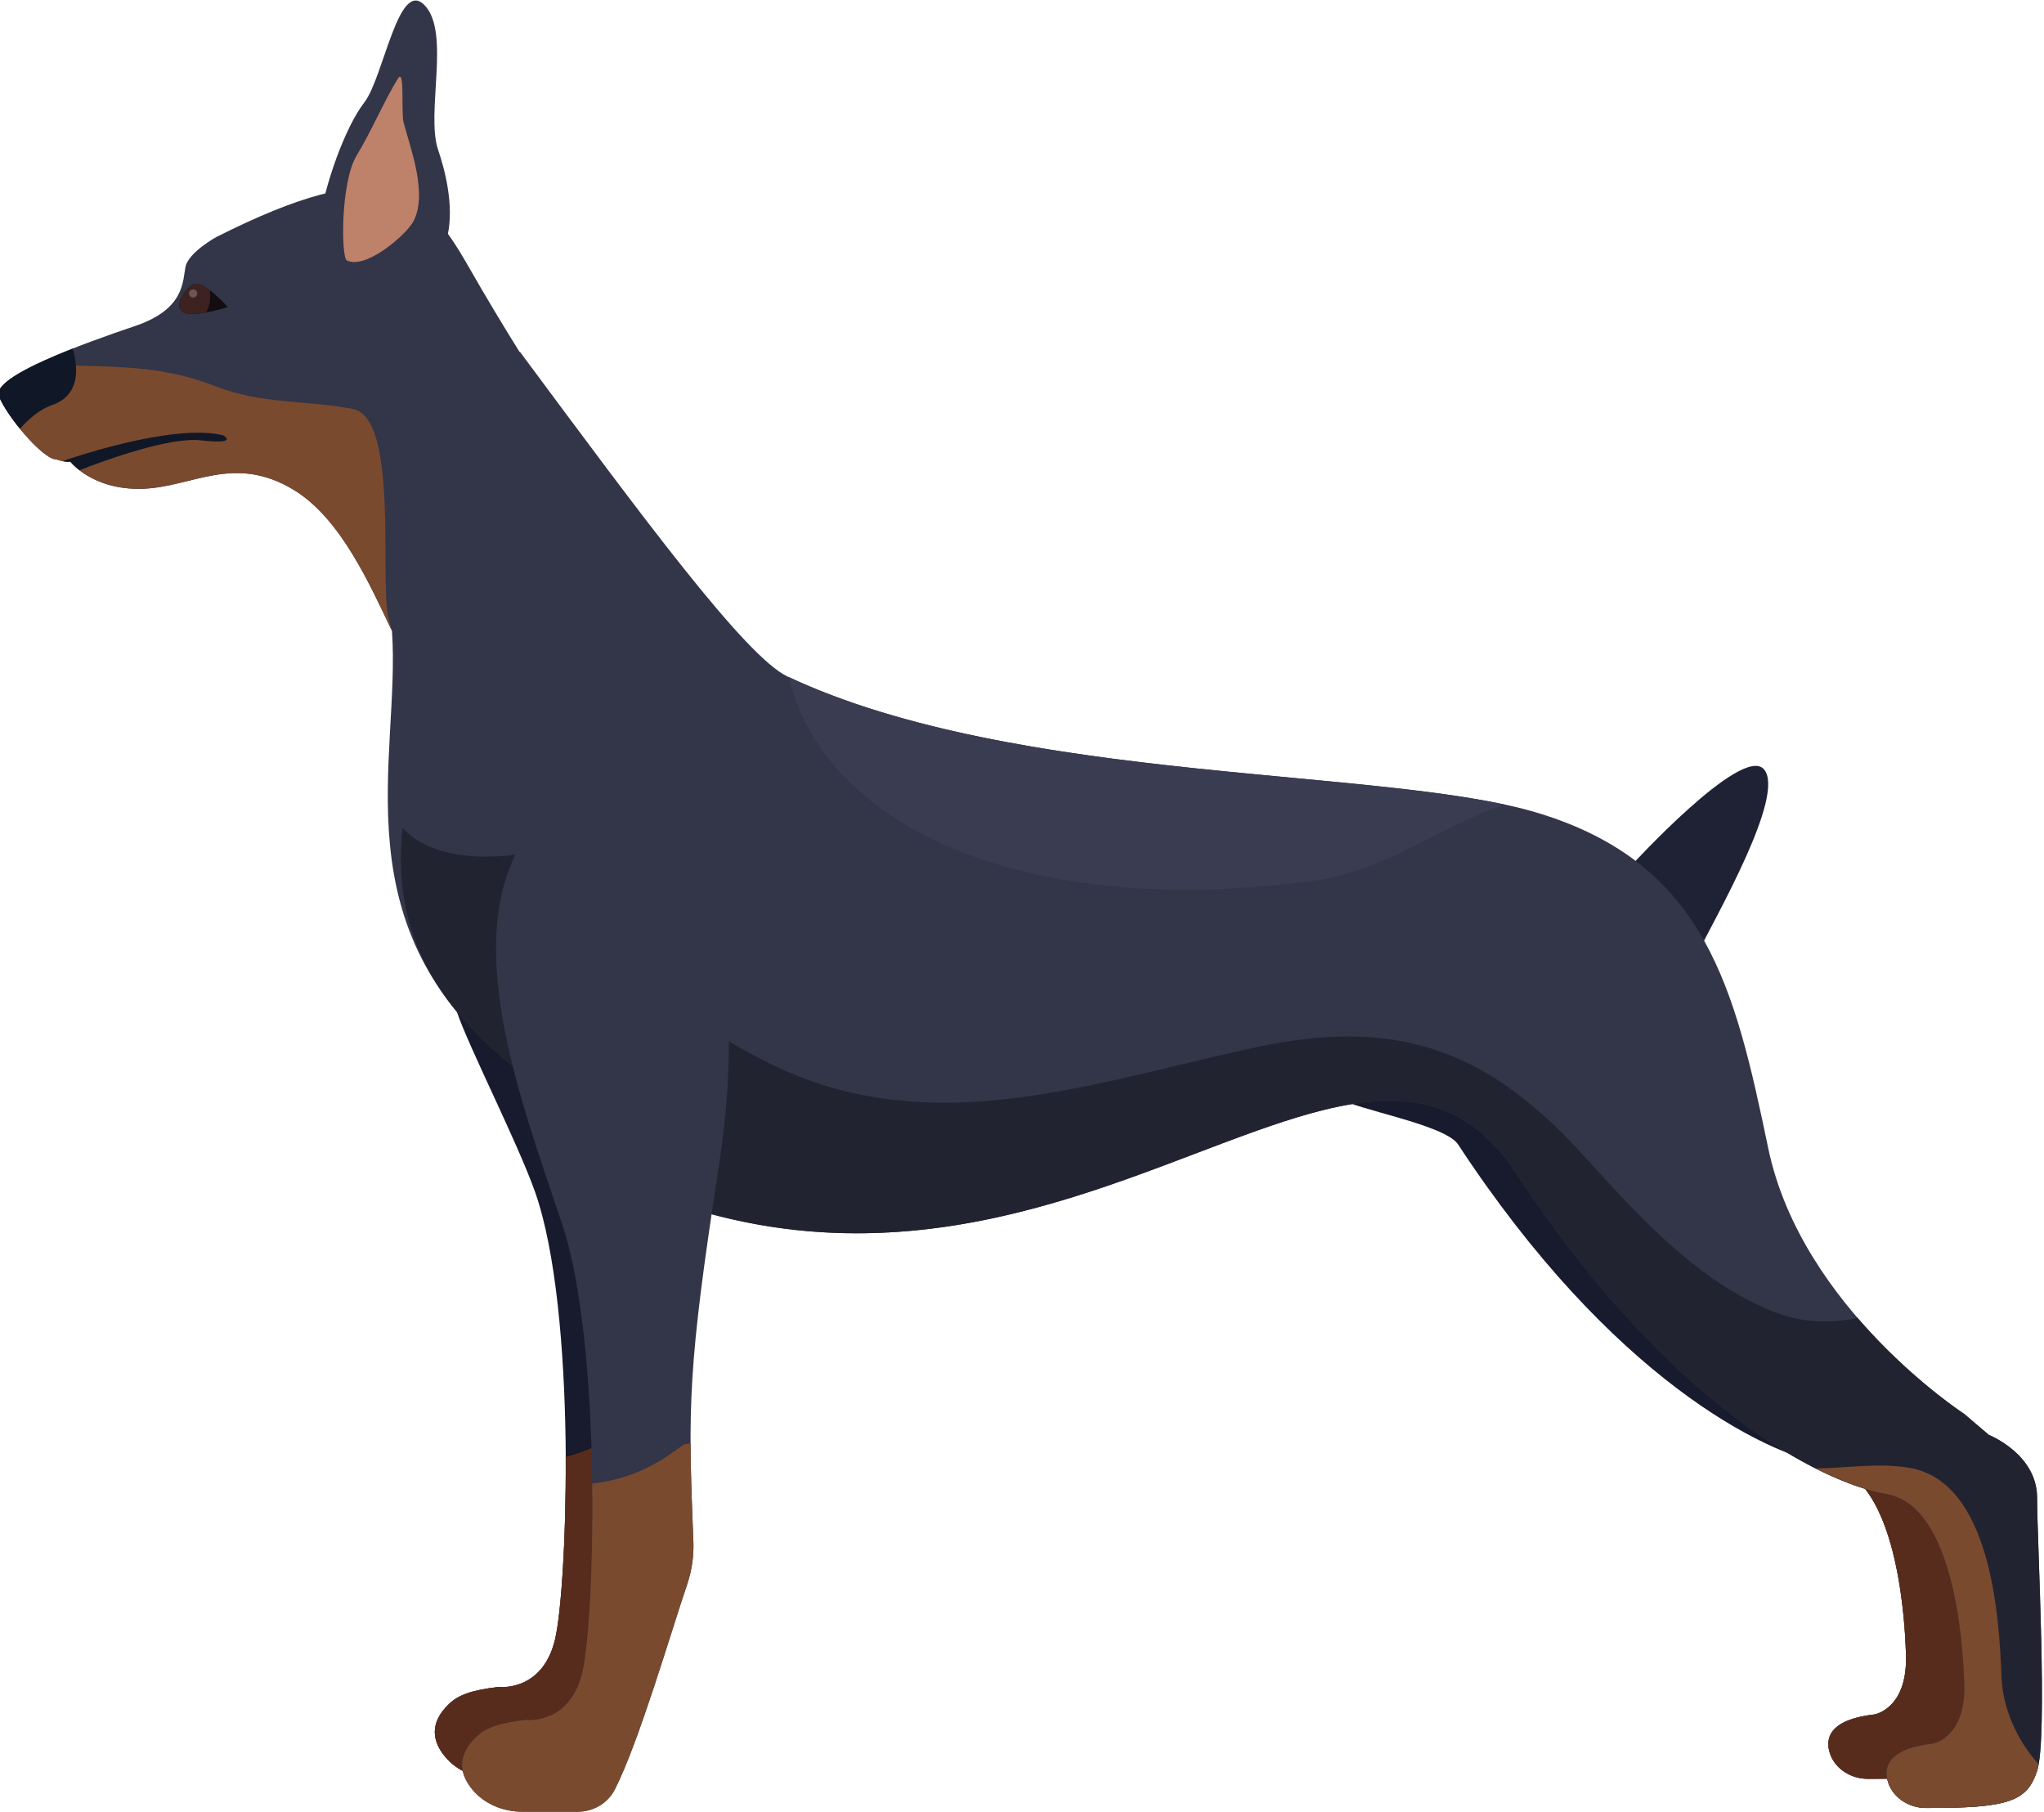 <?xml version="1.0" encoding="UTF-8" standalone="no"?>
<svg
   version="1.1"
   id="svg2"
   xml:space="preserve"
   width="141.622"
   height="125.51"
   viewBox="0 0 141.622 125.51"
   sodipodi:docname="doberman.svg"
   inkscape:version="1.1 (c68e22c387, 2021-05-23)"
   xmlns:inkscape="http://www.inkscape.org/namespaces/inkscape"
   xmlns:sodipodi="http://sodipodi.sourceforge.net/DTD/sodipodi-0.dtd"
   xmlns="http://www.w3.org/2000/svg"
   xmlns:svg="http://www.w3.org/2000/svg"
   xmlns:rdf="http://www.w3.org/1999/02/22-rdf-syntax-ns#"
   xmlns:cc="http://creativecommons.org/ns#"
   xmlns:dc="http://purl.org/dc/elements/1.1/"><defs
     id="defs6" /><sodipodi:namedview
     pagecolor="#ffffff"
     bordercolor="#666666"
     borderopacity="1"
     objecttolerance="10"
     gridtolerance="10"
     guidetolerance="10"
     inkscape:pageopacity="0"
     inkscape:pageshadow="2"
     inkscape:window-width="1920"
     inkscape:window-height="1001"
     id="namedview4"
     inkscape:pagecheckerboard="0"
     showgrid="false"
     inkscape:zoom="0.71376665"
     inkscape:cx="-133.79723"
     inkscape:cy="45.533089"
     inkscape:window-x="-9"
     inkscape:window-y="-9"
     inkscape:window-maximized="1"
     inkscape:current-layer="g12" /><g
     id="g10"
     inkscape:groupmode="layer"
     inkscape:label="ink_ext_XXXXXX"
     transform="matrix(1.333,0,0,-1.333,-424.46,144.57)"><g
       id="g12"
       transform="scale(0.1)"><path
         d="m 3530.93,663.949 c 0,0 29.81,-58.679 12.78,-168.457 -16.18,-104.211 -16.14,-124.851 -13.26,-194.683 0.31,-7.7 -0.78,-15.387 -3.26,-22.68 -8.6,-25.32 -24.97,-81.641 -37.51,-106.418 -3.67,-7.242 -11.23,-11.66 -19.34,-11.66 h -28.75 c -9.91,0 -19.69,3.918 -26.02,11.539 -5.89,7.09 -8.99,16.84 2.15,27.441 4.69,4.469 11.35,7.098 25.67,8.758 0,0 22.71,-2.84 29.34,24.602 6.62,27.449 11.53,170.738 -10.42,232.82 -8.92,25.238 -34.56,75.539 -40.55,93.379 -23.86,71.058 -5.98,63 19.74,105.359 32.17,53 84.43,12.672 89.43,0"
         style="fill:#181b2d;fill-opacity:1;fill-rule:nonzero;stroke:none"
         id="path604" /><path
         d="m 3529.02,356.301 c -0.94,-0.821 -1.96,-1.469 -2.91,-2.262 -5.88,-6.449 -13.94,-12.707 -20.91,-16.199 -1.84,-0.93 -3.78,-1.551 -5.66,-2.348 -2.14,-1.082 -4.24,-2.094 -6.18,-2.953 -4.79,-2.148 -9.91,-3.719 -15.06,-5.219 0.25,-43.57 -2.46,-82.039 -5.57,-94.929 -6.63,-27.442 -29.34,-24.602 -29.34,-24.602 -14.32,-1.66 -20.98,-4.289 -25.67,-8.758 -11.14,-10.601 -8.04,-20.34 -2.15,-27.441 6.33,-7.629 16.11,-11.539 26.02,-11.539 h 28.75 c 8.11,0 15.67,4.418 19.34,11.66 12.54,24.777 28.91,81.098 37.51,106.418 2.48,7.293 3.57,14.98 3.25,22.68 -0.9,21.992 -1.5,39.113 -1.42,55.492"
         style="fill:#7a4a2f;fill-opacity:1;fill-rule:nonzero;stroke:none"
         id="path606" /><path
         d="m 3472.74,232.469 c 3.12,13.011 5.8,51.66 5.53,95.332 0.02,0 0.03,0 0.05,0.008 0,-0.157 0,-0.321 0,-0.477 -0.01,0 -0.02,0 -0.02,-0.012 0.24,-42.879 -2.38,-80.82 -5.43,-94.3 v -0.008 c -0.01,-0.02 -0.01,-0.043 -0.01,-0.063 -0.01,-0.008 -0.01,-0.019 -0.01,-0.027 0,-0.012 -0.01,-0.031 -0.01,-0.051 0,-0.012 -0.01,-0.019 -0.01,-0.031 0,-0.02 -0.01,-0.039 -0.01,-0.051 0,-0.008 -0.01,-0.019 -0.01,-0.027 0,-0.024 -0.01,-0.032 -0.01,-0.051 0,-0.02 -0.01,-0.031 -0.01,-0.051 0,-0.008 0,-0.019 -0.01,-0.031 0,-0.02 -0.01,-0.027 -0.01,-0.047 0,-0.012 0,-0.023 -0.01,-0.031 0,-0.02 0,-0.031 -0.01,-0.051 0,-0.012 0,-0.02 -0.01,-0.031 v 0 m 57.49,73.722 c -0.02,0.379 -0.03,0.77 -0.05,1.149 -0.75,18.922 -1.23,34.242 -1.16,48.961 -0.01,-0.012 -0.02,-0.012 -0.03,-0.02 0,0.129 0,0.27 0,0.41 0.02,0.008 0.04,0.028 0.05,0.039 -0.09,-15.16 0.4,-30.898 1.19,-50.539"
         style="fill:#b19380;fill-opacity:1;fill-rule:nonzero;stroke:none"
         id="path608" /><path
         d="m 3472.73,232.391 c 0,0.031 0.01,0.05 0.01,0.078 v 0 c 0,-0.02 -0.01,-0.047 -0.01,-0.078 m 0.02,0.109 c 0.01,0.02 0.01,0.031 0.01,0.051 0,-0.02 -0.01,-0.039 -0.01,-0.051 m 0.02,0.082 c 0,0.02 0.01,0.027 0.01,0.047 0,-0.02 -0.01,-0.027 -0.01,-0.047 m 0.02,0.078 c 0,0.02 0.01,0.031 0.01,0.051 0,-0.02 -0.01,-0.031 -0.01,-0.051 m 0.02,0.102 c 0,0.008 0.01,0.019 0.01,0.027 0,-0.008 -0.01,-0.019 -0.01,-0.027 m 0.02,0.078 c 0,0.012 0.01,0.019 0.01,0.031 0,-0.012 -0.01,-0.019 -0.01,-0.031 m 0.02,0.082 c 0,0.008 0,0.019 0.01,0.027 -0.01,-0.008 -0.01,-0.019 -0.01,-0.027 m 0.02,0.09 v 0.008 -0.008 m 57.54,68.668 c -0.08,1.922 -0.16,3.812 -0.23,5.66 0.02,-0.379 0.03,-0.77 0.05,-1.149 0.06,-1.48 0.12,-2.992 0.18,-4.511 m -52.09,25.652 c 0,0.156 0,0.32 0,0.477 6.12,1.453 12.13,3.41 17.88,6.14 12.43,5.903 22.75,14.02 32.79,22.742 0,-0.14 0,-0.281 0,-0.41 -0.94,-0.812 -1.94,-1.461 -2.88,-2.242 -5.88,-6.449 -13.94,-12.707 -20.91,-16.199 -1.84,-0.93 -3.78,-1.551 -5.66,-2.348 -2.14,-1.082 -4.24,-2.094 -6.18,-2.953 -4.78,-2.148 -9.9,-3.719 -15.04,-5.207"
         style="fill:#121118;fill-opacity:1;fill-rule:nonzero;stroke:none"
         id="path610" /><path
         d="m 3470.34,160.051 h -28.75 c -9.91,0 -19.69,3.91 -26.02,11.539 -3.02,3.64 -5.32,7.992 -5.32,12.789 0,4.543 2.05,9.5 7.47,14.652 4.69,4.469 11.35,7.098 25.67,8.758 0,0 0.66,-0.078 1.8,-0.078 5.51,0 22.05,1.949 27.54,24.68 v 0 c 0,0.031 0.01,0.058 0.01,0.078 0.01,0.011 0.01,0.019 0.01,0.031 0,0.012 0.01,0.031 0.01,0.051 0.01,0.008 0.01,0.019 0.01,0.031 0,0.02 0.01,0.027 0.01,0.047 0.01,0.012 0.01,0.023 0.01,0.031 0,0.02 0.01,0.031 0.01,0.051 0,0.019 0.01,0.027 0.01,0.051 0,0.008 0.01,0.019 0.01,0.027 0,0.012 0.01,0.031 0.01,0.051 0,0.012 0.01,0.019 0.01,0.031 0,0.02 0.01,0.039 0.01,0.051 0,0.008 0,0.019 0.01,0.027 0,0.02 0,0.043 0.01,0.063 v 0.008 c 3.05,13.48 5.67,51.421 5.43,94.3 0,0.012 0.01,0.012 0.02,0.012 5.14,1.488 10.26,3.059 15.04,5.207 1.94,0.859 4.04,1.871 6.18,2.953 1.88,0.797 3.82,1.418 5.66,2.348 6.97,3.492 15.03,9.75 20.91,16.199 0.94,0.781 1.94,1.43 2.88,2.242 0.01,0.008 0.02,0.008 0.03,0.02 -0.07,-14.719 0.41,-30.039 1.16,-48.961 0.07,-1.848 0.15,-3.738 0.23,-5.66 0.01,-0.289 0.02,-0.578 0.03,-0.871 0.04,-0.84 0.06,-1.68 0.06,-2.528 0.01,-6.851 -1.1,-13.66 -3.31,-20.152 -8.6,-25.32 -24.97,-81.641 -37.51,-106.418 -3.67,-7.242 -11.23,-11.66 -19.34,-11.66"
         style="fill:#572c1c;fill-opacity:1;fill-rule:nonzero;stroke:none"
         id="path612" /><path
         d="m 4212.8,321.281 c 0,22.719 -25.08,32.649 -25.08,32.649 l -12.77,10.89 c 0,0 -84.58,54.891 -101.91,138.172 -3.57,17.117 -7.07,33.399 -11.11,48.738 h -172.97 l -8.81,-37.851 c 7.92,-5.848 55.11,-13.66 61.99,-24.137 79.49,-121.14 158.99,-160.89 192.44,-166.562 33.45,-5.68 39.66,-71.461 40.37,-99.141 0.72,-27.68 -16.33,-30.519 -16.33,-30.519 -21.65,-2.481 -25.37,-10.821 -23.69,-18.54 1.97,-8.988 10.77,-14.89 19.97,-14.921 43.54,-0.137 52.65,3.5 57.9,19.261 5.68,17.039 0,119.25 0,141.961"
         style="fill:#181b2d;fill-opacity:1;fill-rule:nonzero;stroke:none"
         id="path614" /><path
         d="M 4211.77,328.852 H 4115 c 7.55,-2.86 14.21,-4.762 19.58,-5.672 33.45,-5.68 39.66,-71.461 40.37,-99.141 0.72,-27.68 -16.33,-30.519 -16.33,-30.519 -21.65,-2.481 -25.37,-10.821 -23.69,-18.54 1.97,-8.988 10.77,-14.89 19.97,-14.921 43.54,-0.137 52.65,3.5 57.9,19.261 5.68,17.039 0,119.25 0,141.961 0,2.719 -0.4,5.219 -1.03,7.571"
         style="fill:#7a4a2f;fill-opacity:1;fill-rule:nonzero;stroke:none"
         id="path616" /><path
         d="m 4157.25,160.051 c -0.77,0 -1.56,0 -2.35,0.008 -9.2,0.031 -18,5.933 -19.97,14.921 -0.22,1.04 -0.35,2.09 -0.35,3.141 0,6.719 5.31,13.25 24.04,15.399 0,0 16.32,2.718 16.35,28.769 0,0.57 0,1.16 -0.02,1.75 -0.55,21.262 -4.33,64.973 -21.21,86.691 4.12,-1.261 7.84,-2.14 11.12,-2.699 0.03,0 0.07,-0.011 0.1,-0.011 14.19,-2.469 23.47,-15.758 29.5,-32.36 8.14,-22.418 10.37,-50.871 10.77,-66.758 0.29,-11.082 -2.27,-18.183 -5.44,-22.722 -4.76,-6.782 -10.88,-7.801 -10.88,-7.801 -18.73,-2.149 -24.05,-8.68 -24.05,-15.41 0,-0.949 0.11,-1.91 0.3,-2.86 -2.5,-0.039 -5.13,-0.058 -7.91,-0.058"
         style="fill:#572c1c;fill-opacity:1;fill-rule:nonzero;stroke:none"
         id="path618" /><path
         d="m 4031.1,633.59 c 0,0 58.67,64.359 70.03,51.109 11.36,-13.25 -24.61,-75.711 -35.02,-96.527 -10.41,-20.832 -35.01,45.418 -35.01,45.418"
         style="fill:#1f2235;fill-opacity:1;fill-rule:nonzero;stroke:none"
         id="path620" /><path
         d="m 4243.09,306.141 c 0,22.711 -25.08,32.648 -25.08,32.648 l -12.78,10.891 c 0,0 -84.58,54.89 -101.91,138.172 -17.33,83.277 -32.48,147.64 -119.54,174.128 -79.14,24.09 -270.65,14.75 -390.16,70.942 -21.9,10.289 -75.78,83.469 -139.05,168.68 l -0.27,0.027 c -8.45,13.543 -17.32,28.262 -26.64,44.57 -23.58,41.262 -43.72,59.101 -130.98,15.153 0,0 -14.51,-7.954 -16.03,-15.532 -1.51,-7.578 -0.38,-21.968 -26.14,-30.691 -25.76,-8.707 -74.64,-26.141 -70.85,-36.367 3.79,-10.231 23.11,-33.34 29.93,-32.961 0,0 4.17,-1.653 7.2,-1.141 0,0 11.37,-14.898 37.38,-14.148 26.02,0.758 47.74,18.437 79.06,-0.75 24.34,-14.922 39.51,-49.621 50.76,-73.141 4.65,-66.039 -28.58,-154.41 63.32,-226.512 24.53,-19.238 26.26,-49.32 72.52,-66.867 103.25,-39.16 191.01,-12.191 263.28,14.77 81.43,30.379 143.19,60.758 185.31,-3.41 79.5,-121.141 158.99,-160.891 192.44,-166.571 33.45,-5.672 39.66,-71.449 40.38,-99.129 0.71,-27.683 -16.33,-30.523 -16.33,-30.523 -21.65,-2.488 -25.38,-10.828 -23.69,-18.539 1.96,-8.988 10.76,-14.899 19.96,-14.93 43.54,-0.14 52.65,3.512 57.91,19.27 5.68,17.039 0,119.25 0,141.961"
         style="fill:#333548;fill-opacity:1;fill-rule:nonzero;stroke:none"
         id="path622" /><path
         d="m 3763.55,690.121 c -60.06,7.801 -120.65,19.75 -169.38,42.539 v 0.012 c 48.73,-22.793 109.33,-34.75 169.38,-42.551"
         style="fill:#dbdcdd;fill-opacity:1;fill-rule:nonzero;stroke:none"
         id="path624" /><path
         d="m 3800.42,622.141 c -116.05,0 -191.31,46.418 -206.25,110.519 48.73,-22.789 109.32,-34.738 169.38,-42.539 77.25,-10.039 153.6,-13.199 202.58,-23.672 -33.06,-11.597 -62.64,-34.578 -97.71,-39.429 -23.97,-3.309 -46.67,-4.879 -68,-4.879"
         style="fill:#3a3c51;fill-opacity:1;fill-rule:nonzero;stroke:none"
         id="path626" /><path
         d="m 4187.52,144.91 v 0 c 31.32,0 44.07,2.16 50.66,9.852 -6.59,-7.692 -19.34,-9.852 -50.66,-9.852 m -2.34,0 v 0 c -9.2,0.031 -18,5.942 -19.96,14.93 -0.02,0.09 -0.04,0.18 -0.06,0.269 v 0 c 0.02,-0.089 0.04,-0.179 0.06,-0.269 1.96,-8.988 10.76,-14.899 19.96,-14.93 v 0 m 32.83,193.879 -12.78,10.891 c 0,0 -28.24,18.332 -55.43,49.871 0.03,0 0.05,0.008 0.07,0.008 27.17,-31.5 55.36,-49.879 55.36,-49.879 l 12.78,-10.891 m -796.24,219.77 c -0.83,1.011 -1.64,2.031 -2.43,3.043 0.79,-1 1.59,-2 2.42,-3 v -0.012 c 0,-0.008 0.01,-0.02 0.01,-0.031"
         style="fill:#a1a1ac;fill-opacity:1;fill-rule:nonzero;stroke:none"
         id="path628" /><path
         d="m 3448.9,532.031 c -10.87,8.758 -19.82,17.617 -27.13,26.528 0,0.011 -0.01,0.023 -0.01,0.031 v 0.012 c 7.46,-9.043 16.42,-17.922 27.14,-26.571"
         style="fill:#10131f;fill-opacity:1;fill-rule:nonzero;stroke:none"
         id="path630" /><path
         d="m 4165.16,160.109 c -0.19,0.95 -0.3,1.911 -0.3,2.86 0,-0.949 0.11,-1.91 0.3,-2.86 v 0 m 34.63,26.071 c 3.17,4.539 5.73,11.64 5.44,22.722 -0.4,15.887 -2.63,44.34 -10.77,66.758 8.14,-22.418 10.37,-50.871 10.78,-66.758 0.28,-11.082 -2.28,-18.183 -5.45,-22.722"
         style="fill:#391d15;fill-opacity:1;fill-rule:nonzero;stroke:none"
         id="path632" /><path
         d="m 4187.52,144.91 c -0.77,0 -1.55,0 -2.34,0 v 0 c -9.2,0.031 -18,5.942 -19.96,14.93 -0.02,0.09 -0.04,0.18 -0.06,0.269 v 0 c -0.19,0.95 -0.3,1.911 -0.3,2.86 0,6.73 5.32,13.261 24.05,15.41 0,0 6.12,1.019 10.88,7.801 3.17,4.539 5.73,11.64 5.45,22.722 -0.41,15.887 -2.64,44.34 -10.78,66.758 -6.03,16.602 -15.31,29.891 -29.5,32.36 -0.03,0 -0.07,0.011 -0.1,0.011 -4.57,0.778 -10,2.188 -16.18,4.36 -39,13.711 -107.63,57.629 -176.26,162.211 -18.25,27.796 -40.17,37.847 -65.79,37.847 -33.52,0 -73.37,-17.219 -119.52,-34.437 -46.15,-17.223 -98.62,-34.442 -157.4,-34.442 -33.27,0 -68.57,5.52 -105.88,19.672 -46.26,17.547 -47.99,47.629 -72.52,66.867 -0.82,0.641 -1.62,1.282 -2.41,1.922 -10.72,8.649 -19.68,17.528 -27.14,26.571 -0.83,1 -1.63,2 -2.42,3 -24.42,31.347 -28.97,63.128 -25.82,92.668 10.25,-11.618 28.31,-14.961 43.53,-14.961 9.61,0 18.1,1.339 22.76,2.75 3.53,-5.297 7.18,-10.559 11.16,-15.688 31.1,-40.082 67.75,-72.012 113.26,-94.531 30.22,-14.969 60.47,-20.41 90.77,-20.41 54.36,0 108.84,17.539 163.45,29.082 16.77,3.539 32.17,5.34 46.56,5.34 47.24,0 83.52,-19.43 121.02,-60.473 29.15,-31.91 59.4,-66.32 100.21,-82.641 8.69,-3.468 17.56,-5.008 26.43,-5.008 5.72,0 11.45,0.641 17.13,1.821 27.19,-31.539 55.43,-49.871 55.43,-49.871 l 12.78,-10.891 c 0,0 25.08,-9.937 25.08,-32.648 0,-22.711 5.68,-124.922 0,-141.961 -1.27,-3.801 -2.76,-6.899 -4.91,-9.418 -6.59,-7.692 -19.34,-9.852 -50.66,-9.852"
         style="fill:#212331;fill-opacity:1;fill-rule:nonzero;stroke:none"
         id="path634" /><path
         d="m 4224.59,212.879 c -1.16,32.152 -5.66,101.723 -47.97,108.812 -16.24,2.719 -32.44,-0.16 -48.51,-0.339 15.02,-7.563 27.64,-11.77 36.75,-13.321 33.45,-5.672 39.66,-71.449 40.38,-99.129 0.71,-27.683 -16.33,-30.523 -16.33,-30.523 -21.65,-2.488 -25.38,-10.828 -23.69,-18.547 1.96,-8.98 10.76,-14.891 19.96,-14.922 43.54,-0.14 52.65,3.5 57.91,19.27 0.3,0.902 0.55,2.152 0.79,3.5 -11.35,12.402 -18.72,29.371 -19.29,45.199"
         style="fill:#7a4a2f;fill-opacity:1;fill-rule:nonzero;stroke:none"
         id="path636" /><path
         d="m 3545.12,646.84 c 0,0 29.82,-58.668 12.78,-168.449 -16.17,-104.219 -16.14,-124.86 -13.26,-194.692 0.32,-7.699 -0.77,-15.39 -3.25,-22.679 -8.61,-25.321 -24.97,-81.641 -37.52,-106.418 -3.66,-7.243 -11.22,-11.653 -19.34,-11.653 h -28.74 c -9.92,0 -19.69,3.91 -26.02,11.531 -5.89,7.102 -9,16.84 2.14,27.45 4.7,4.472 11.36,7.09 25.67,8.75 0,0 22.72,-2.84 29.34,24.609 6.63,27.441 10.41,170.352 -10.41,232.813 -20.82,62.457 -53,145.738 -20.82,198.738 32.18,53 84.43,12.68 89.43,0"
         style="fill:#333548;fill-opacity:1;fill-rule:nonzero;stroke:none"
         id="path638" /><path
         d="m 3539.75,333.832 c -2.1,-1.5 -4.16,-2.922 -5.97,-4.23 -11.98,-8.641 -26.73,-14.661 -41.72,-16.032 0.57,-44.961 -1.94,-85.05 -5.14,-98.281 -6.62,-27.449 -29.34,-24.609 -29.34,-24.609 -14.31,-1.66 -20.97,-4.278 -25.67,-8.75 -11.14,-10.61 -8.03,-20.348 -2.14,-27.45 6.33,-7.621 16.1,-11.531 26.02,-11.531 h 28.74 c 8.12,0 15.68,4.41 19.34,11.653 12.55,24.777 28.91,81.097 37.52,106.418 2.48,7.289 3.57,14.98 3.25,22.679 -0.82,19.891 -1.39,35.762 -1.44,50.731 -1.13,-0.309 -2.3,-0.348 -3.45,-0.598"
         style="fill:#7a4a2f;fill-opacity:1;fill-rule:nonzero;stroke:none"
         id="path640" /><path
         d="m 3386.09,763.691 c -4.54,20.45 5.46,103.789 -18.49,108.329 -25.02,4.742 -46.89,2.269 -71.48,11.839 -30.1,11.711 -55.34,9.723 -87.12,11.211 -1.69,0.082 -3.25,0.34 -4.74,0.692 -13.03,-6.16 -22.33,-12.332 -20.6,-17 3.79,-10.231 23.11,-33.34 29.93,-32.973 0,0 4.17,-1.641 7.2,-1.129 0,0 11.37,-14.91 37.38,-14.148 26.02,0.758 47.74,18.437 79.06,-0.762 24.34,-14.91 39.51,-49.609 50.76,-73.129 -0.64,2.348 -1.37,4.688 -1.9,7.07"
         style="fill:#7a4a2f;fill-opacity:1;fill-rule:nonzero;stroke:none"
         id="path642" /><path
         d="m 3302.63,924.98 c 0,0 -12.63,14.149 -17.68,11.872 -5.05,-2.27 -11.12,-12.633 -4.8,-14.903 6.31,-2.269 22.48,3.031 22.48,3.031"
         style="fill:#130c11;fill-opacity:1;fill-rule:nonzero;stroke:none"
         id="path644" /><path
         d="m 3222.03,903.379 c -21.15,-8.348 -40.83,-17.988 -38.37,-24.617 1.59,-4.301 5.93,-10.864 10.93,-17.012 4.75,5.102 10.1,9.992 16.8,12.309 14.62,5.07 13.53,19.3 10.64,29.32"
         style="fill:#101726;fill-opacity:1;fill-rule:nonzero;stroke:none"
         id="path646" /><path
         d="m 3369.06,937.102 c 0,0 -22.23,8.847 -19.2,30.058 3.03,21.219 13.64,51.03 23.75,64.16 10.1,13.13 17.68,64.66 31.32,50.52 13.64,-14.15 0.5,-56.08 7.07,-75.27 6.57,-19.199 20.71,-76.3 -42.94,-69.468"
         style="fill:#333548;fill-opacity:1;fill-rule:nonzero;stroke:none"
         id="path648" /><path
         d="m 3364.52,949.199 c 9.87,-4.898 30.33,13.051 34.19,19.602 8.24,13.988 -0.87,37.849 -4.66,52.029 -1.48,5.53 0.9,30.27 -3.34,22.27 -6.01,-9.56 -13.58,-27.01 -21.14,-39.49 -8.37,-13.829 -8.04,-52.93 -5.05,-54.411"
         style="fill:#be8169;fill-opacity:1;fill-rule:nonzero;stroke:none"
         id="path650" /><path
         d="m 3293.51,930.582 c 0,1.09 -0.12,2.129 -0.28,3.137 -3.12,2.351 -6.29,4.031 -8.28,3.133 -5.05,-2.27 -11.12,-12.633 -4.8,-14.903 2.67,-0.957 7.07,-0.547 11.29,0.231 1.27,2.289 2.07,5.191 2.07,8.402"
         style="fill:#3d2220;fill-opacity:1;fill-rule:nonzero;stroke:none"
         id="path652" /><path
         d="m 3286.77,932.031 c 0,-1.191 -0.96,-2.152 -2.14,-2.152 -1.18,0 -2.14,0.961 -2.14,2.152 0,1.18 0.96,2.141 2.14,2.141 1.18,0 2.14,-0.961 2.14,-2.141"
         style="fill:#6b5555;fill-opacity:1;fill-rule:nonzero;stroke:none"
         id="path654" /><path
         d="m 3300.14,858.34 c -26.94,6.492 -82.63,-13.188 -83.33,-13.442 1.28,-0.257 2.71,-0.449 3.98,-0.238 0,0 1.56,-2.008 4.76,-4.5 12.71,4.969 46.56,17.379 63.05,15.531 20.54,-2.3 11.54,2.649 11.54,2.649"
         style="fill:#101726;fill-opacity:1;fill-rule:nonzero;stroke:none"
         id="path656" /></g></g></svg>

